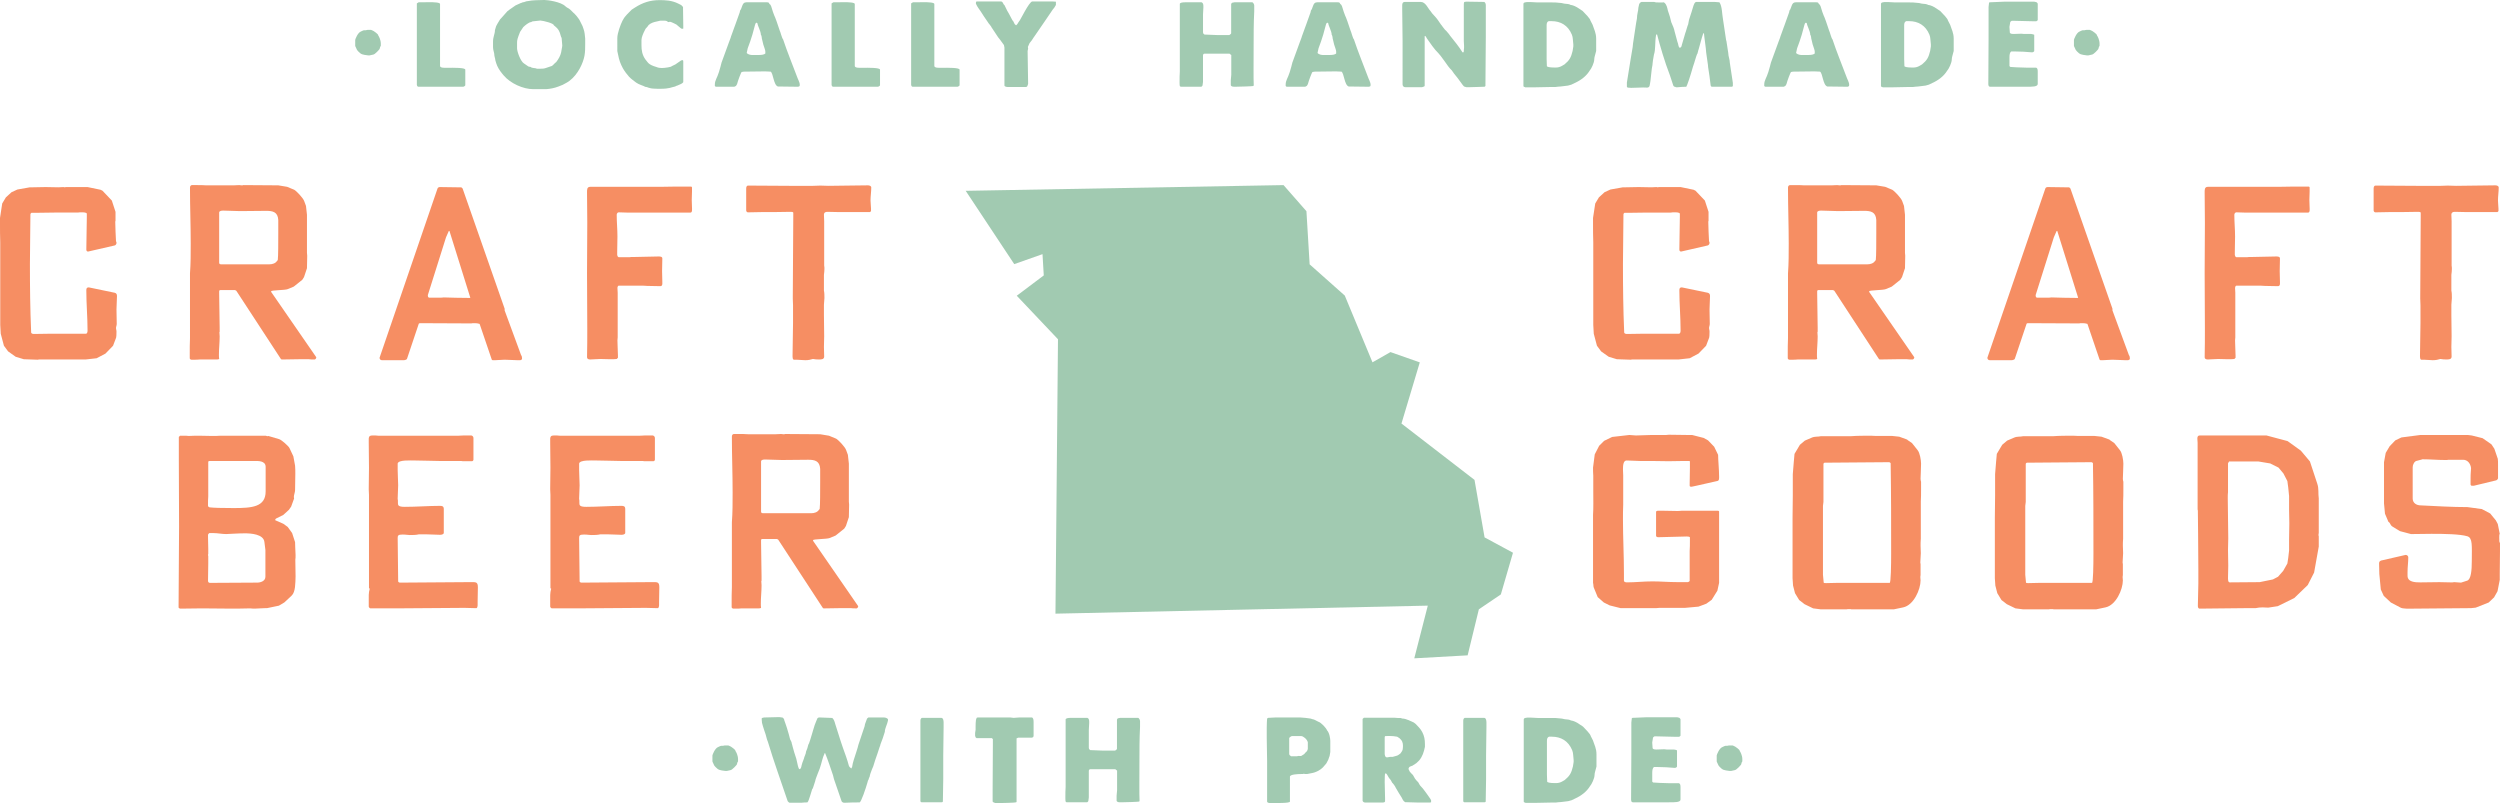 <?xml version="1.0" encoding="utf-8"?>
<!-- Generator: Adobe Illustrator 17.0.2, SVG Export Plug-In . SVG Version: 6.00 Build 0)  -->
<!DOCTYPE svg PUBLIC "-//W3C//DTD SVG 1.1//EN" "http://www.w3.org/Graphics/SVG/1.1/DTD/svg11.dtd">
<svg version="1.1" id="Layer_8" xmlns="http://www.w3.org/2000/svg" xmlns:xlink="http://www.w3.org/1999/xlink" x="0px" y="0px"
	 width="682.998px" height="219.418px" viewBox="0 0 682.998 219.418" enable-background="new 0 0 682.998 219.418"
	 xml:space="preserve">
<g>
	<g>
		<path fill="#F68E63" d="M2.211,95.996l-1.139-1.541l-0.871-3.283c0-0.469-0.134-2.145-0.134-2.412V66.247
			C0,64.305,0,62.964,0,61.022v-1.475l0.603-3.953l1.005-1.675l1.541-1.407l1.608-0.736l3.417-0.604h0.871
			c1.139,0,2.278-0.066,3.417-0.066c1.139,0,2.278,0.066,3.484,0.066c0.536,0,0.938-0.066,1.407-0.066l0.268,0.066
			c0.067,0,0.268,0,0.335-0.066h5.963l3.551,0.736l0.536,0.268l2.546,2.681l1.005,3.082v2.412c0,0.067-0.067,0.2-0.067,0.269v0.133
			c0,0.805,0.134,4.422,0.201,5.227c0.134,0.201,0.134,0.268,0.134,0.469c0,0.336-0.268,0.604-0.469,0.67l-7.303,1.676
			c-0.402,0-0.469-0.336-0.469-0.604c0-2.881,0.134-5.896,0.134-8.844v-0.871c0-0.402-1.005-0.402-1.407-0.402
			c-0.469,0-0.603,0-1.072,0.066h-6.432c-1.675,0-3.35,0.068-5.025,0.068H8.576c-0.134,0.066-0.268,0.268-0.268,0.469
			c0,4.488-0.134,8.978-0.134,13.533c0,6.098,0.067,12.396,0.335,18.627c0,0.402,0.469,0.469,0.804,0.469
			c1.474,0,2.948-0.066,4.422-0.066h9.715c0.402,0,0.469-0.536,0.469-0.871c0-3.686-0.335-7.303-0.335-10.988
			c0-0.536,0.134-0.805,0.67-0.805l7.102,1.475c0.536,0.134,0.603,0.536,0.603,0.938c0,1.207-0.134,2.412-0.134,3.619
			c0,1.34,0.067,2.68,0.067,3.953c0,0.401-0.201,0.803-0.201,1.139c0,0.335,0.134,0.535,0.134,0.938c0,0.536,0,1.676-0.201,1.943
			l-0.737,1.943l-2.077,2.144l-2.412,1.272l-3.015,0.336H10.586l-0.201,0.066c-1.206-0.066-3.886-0.134-3.886-0.134l-2.211-0.67
			L2.211,95.996z"/>
		<path fill="#F68E63" d="M51.837,96.599c0-1.541,0-2.412,0.067-4.222V74.69c0.201-2.68,0.201-5.36,0.201-8.107
			c0-5.092-0.201-10.117-0.201-15.209c0-0.402,0.067-0.67,0.469-0.805h1.541c0.737,0,1.608,0,2.412,0.067h7.504
			c0.268,0,1.206-0.067,1.474-0.067h0.067c0.067,0,0.536,0.067,0.603,0.067h0.067c0.067,0,0.402,0,0.402-0.067l9.581,0.067
			l2.412,0.401l1.943,0.805c0.603,0.335,2.479,2.277,2.747,3.148l0.469,1.273l0.268,2.412v10.385c0,0.068,0.067,0.604,0.067,0.805
			v0.066c0,1.207-0.067,2.211-0.067,3.351l-0.804,2.412l-0.469,0.737l-2.345,1.875l-1.608,0.671
			c-0.737,0.335-4.556,0.269-4.556,0.603v0.067c0,0,0,0.2,0.067,0.2L86.41,97.604c0,0.268-0.201,0.536-0.402,0.604h-0.402
			c-0.469,0-0.67,0-1.206-0.067h-2.747c-1.407,0-2.881,0.067-4.288,0.067c-0.268,0-0.536,0.066-0.67-0.201l-12.127-18.56
			c-0.067-0.067-0.335-0.2-0.402-0.2h-3.953c-0.201,0-0.335,0.133-0.335,0.334v0.604c0,3.082,0.134,6.23,0.134,9.312v1.14
			c-0.067,0.067-0.067,0.134-0.067,0.2c0,0.336,0.067,0.805,0.067,1.072c0,1.676-0.201,3.283-0.201,4.959
			c0,0.401,0,0.804,0.067,1.205c-0.201,0.135-0.603,0.135-0.67,0.135h-4.623c-0.603,0.066-1.005,0.066-1.608,0.066h-0.67
			c-0.134,0-0.469-0.134-0.469-0.402V96.599z M60.346,72.211h13.266c0.804,0,1.675-0.269,2.077-0.939l0.201-0.2
			c0.134-1.072,0.134-5.025,0.134-7.169v-3.819c-0.134-2.211-1.541-2.479-3.283-2.479c-2.546,0-4.757,0.067-7.103,0.067h-0.067
			c-0.469,0-4.154-0.134-4.556-0.134h-0.067c-0.402,0-1.072,0.066-1.072,0.535v13.602C59.877,71.875,59.877,72.211,60.346,72.211z"
			/>
		<path fill="#F68E63" d="M119.507,51.574c0.067-0.336,0.402-0.469,0.67-0.469c1.608,0,3.015,0.066,4.624,0.066h1.206
			c0.067,0.066,0.335,0.201,0.402,0.402l11.457,32.764v0.469L142.354,97c0.201,0.269,0.268,0.537,0.268,0.871
			c0,0.336-0.067,0.402-0.469,0.537h-0.804c-1.139,0-2.345-0.135-3.484-0.135c-0.871,0-1.742,0.135-2.613,0.135h-0.67
			c-0.067,0-0.268-0.135-0.268-0.269l-3.283-9.647c-0.67-0.201-1.072-0.201-1.541-0.201c-0.268,0-0.469,0-0.737,0.066l-14.07-0.066
			c-0.067,0-0.268,0.133-0.268,0.133l-3.216,9.582c-0.067,0.268-0.67,0.402-0.871,0.402h-5.963c-0.335,0-0.67-0.201-0.67-0.67
			L119.507,51.574z M127.882,81.39h0.536c0.067,0,0.067-0.067,0.067-0.067l-5.695-18.225h-0.067c-0.067,0-0.134,0-0.134,0.067
			l-0.737,1.675l-4.958,15.746v0.268c0,0.201,0.067,0.268,0.268,0.469h2.747c0.469,0,0.938,0,1.34-0.066
			C122.321,81.322,126.877,81.39,127.882,81.39z"/>
		<path fill="#F68E63" d="M160.443,89.832c0-5.093-0.067-10.117-0.067-15.21c0-4.623,0.067-9.112,0.067-13.735
			c0-2.814-0.067-5.561-0.067-8.24c0-0.738-0.067-1.609,0.871-1.609h19.163c2.613-0.066,5.025-0.066,7.437-0.066h0.938
			c0.134,0,0.268,0.135,0.268,0.268v1.072c0,0.737-0.067,1.608-0.067,2.346c0,0.67,0.067,1.34,0.067,2.076
			c0,0.336,0.134,1.34-0.402,1.34h-17.42l-2.211-0.066c-0.335,0-0.536,0.402-0.536,0.67c0,2.01,0.201,3.953,0.201,5.896
			c0,1.406-0.067,2.747-0.067,4.154v0.938c0.067,0.335,0.134,0.469,0.402,0.604h2.479c0.335,0,0.737,0,1.072-0.067h1.005
			c2.077,0,4.221-0.134,6.298-0.134c0.402,0,1.072,0,1.072,0.535c0,1.207-0.067,2.279-0.067,3.484c0,0.938,0.067,1.81,0.067,2.881
			v0.67c-0.134,0.47-0.201,0.537-0.67,0.537c-1.608-0.067-3.015,0-4.624-0.135h-6.633c-0.201,0-0.335,0.402-0.335,0.604v0.066
			c0,0.135,0.067,1.139,0.067,1.273v12.194c0,0.134-0.067,0.67-0.067,0.804v0.067c0,1.407,0.134,2.813,0.134,4.087v0.604
			l-0.335,0.334c-0.469,0.067-1.206,0.067-1.742,0.067c-0.737,0-1.809-0.067-2.68-0.067c-1.005,0-2.01,0.135-2.814,0.135
			c-0.536,0-0.871-0.201-0.871-0.604C160.443,94.789,160.443,92.446,160.443,89.832z"/>
		<path fill="#F68E63" d="M216.656,88.291V83.4c0-0.201-0.067-1.675-0.067-1.876c0-7.37,0.134-14.74,0.134-22.178v-1.273
			c-0.134-0.2-0.469-0.2-0.804-0.2c-1.541,0-3.015,0.067-4.556,0.067h-3.216c-1.139,0-2.345,0.066-3.484,0.066h-0.402
			c-0.268-0.066-0.402-0.335-0.402-0.536v-5.829c0-0.335,0-0.871,0.469-0.938h0.536c3.551,0,7.169,0.066,10.854,0.066h6.432
			c0.402,0,1.675-0.066,1.943-0.066h0.067c0.804,0,1.474,0.066,2.211,0.066c3.484,0,7.102-0.134,10.72-0.134
			c0.402,0,0.938,0.134,0.938,0.603c0,1.14-0.201,2.346-0.201,3.552c0,0.804,0.134,1.474,0.134,2.211v0.67l-0.268,0.269h-8.509
			c-1.072,0-2.211-0.067-3.149-0.067c-0.536,0-0.938,0.2-0.938,0.737v0.066c0,0.268,0.067,1.541,0.067,1.742v12.127
			c0.067,0.402,0.067,0.536,0.067,0.938c0,0.603-0.067,1.005-0.134,1.608v4.287c0.134,0.604,0.134,1.34,0.134,1.943v0.135
			c0,0.268-0.134,1.541-0.134,1.809v2.814c0,1.942,0.067,3.953,0.067,5.762c0,1.072-0.067,2.076-0.067,2.947
			c0,0.938,0.067,1.742,0.067,2.613c0,0.805-0.804,0.805-1.34,0.805c-0.67,0-1.005,0-1.742-0.135
			c-0.603,0.201-1.273,0.336-2.077,0.336c-0.804,0-1.742-0.135-2.412-0.135h-0.737c-0.335-0.134-0.335-0.67-0.335-0.938
			C216.522,94.254,216.656,91.238,216.656,88.291z"/>
		<path fill="#F68E63" d="M48.923,143.828c0-5.896-0.067-11.993-0.067-17.889v-6.566l0.335-0.336h1.608
			c0.067,0,0.67,0.068,0.737,0.068c0.134,0,1.675-0.068,1.809-0.068h1.072c1.139,0,2.345,0.068,3.551,0.068
			c0.871,0,1.273,0,2.278-0.068h12.395c0.134,0.068,0.268,0.135,0.469,0.135c0.067,0,0.134-0.066,0.201-0.066l2.948,0.871
			c0.67,0.2,2.546,1.875,2.814,2.411l1.072,2.278l0.469,2.546c0.067,0.737,0.067,1.474,0.067,2.211c0,1.541-0.067,3.015-0.067,4.489
			c0,0.604-0.335,1.273-0.335,1.876c0,0.134,0.067,0.201,0.067,0.401l-0.804,2.212l-0.603,0.87l-1.541,1.408l-2.01,1.004
			c-0.134,0.135-0.201,0.269-0.201,0.336c0,0.066,0,0.134,0.067,0.134l2.144,0.938l1.206,0.871l1.206,1.674l0.804,2.479
			c0,0,0.067,2.479,0.134,3.484v0.2c0,0.402,0,0.671-0.067,1.14c0,0.67,0.067,3.819,0.067,4.489v0.066
			c-0.067,1.81,0,4.222-1.072,5.227l-2.01,1.876l-1.474,0.871l-3.216,0.67h-0.402c-1.005,0-1.943,0.134-2.881,0.134
			c-0.536,0-0.737,0-1.34-0.066c-2.546,0.066-3.484,0.066-5.561,0.066c-2.546,0-5.025-0.066-7.638-0.066
			c-1.742,0-3.551,0.066-5.36,0.066h-0.67l-0.335-0.268v-0.402C48.788,158.234,48.923,151.131,48.923,143.828z M63.797,138.803
			c5.025,0,8.777-0.268,8.777-4.556v-6.7c0-1.742-2.211-1.607-2.948-1.607H57.231c-0.067,0-0.335,0.133-0.335,0.133v9.515
			c-0.067,0.938-0.067,1.407-0.067,2.278v0.335c0,0.201,0.268,0.335,0.402,0.401C58.236,138.737,60.581,138.803,63.797,138.803z
			 M57.365,159.238h0.603c3.819,0,7.772-0.066,11.726-0.066h0.536c0.938,0,2.278-0.402,2.278-1.608v-7.304l-0.268-2.144
			c-0.201-2.211-3.752-2.411-5.36-2.411c-1.943,0-4.489,0.2-5.092,0.2c-1.139,0-2.345-0.269-3.551-0.269h-1.072
			c-0.201,0.201-0.335,0.336-0.335,0.537v0.603c0,1.071,0.067,2.077,0.067,3.149v1.474c-0.067,0-0.067,0.201-0.067,0.201v0.067
			c0,0,0,0.133,0.067,0.201v2.076c0,1.608-0.067,3.082-0.067,4.69C56.829,158.971,56.963,159.238,57.365,159.238z"/>
		<path fill="#F68E63" d="M100.739,164.197c0-1.14-0.067-2.211,0.268-3.351c0-0.067-0.134-0.134-0.201-0.134v-25.527
			c0-0.201-0.067-1.273-0.067-1.475v-0.201c0-1.943,0.067-3.886,0.067-5.695c0-2.277-0.067-4.623-0.067-6.9v-1.072
			c0.067-0.871,0.536-0.871,1.206-0.871c0.536,0,0.938,0,1.407,0.066h21.909c0.938-0.066,1.474-0.066,2.412-0.066h1.139
			c0.335,0.135,0.536,0.335,0.536,0.737v5.896c-0.067,0.269-0.201,0.402-0.469,0.402h-2.01c-0.335,0-0.603,0-0.871-0.066h-5.896
			c-1.943,0-4.355-0.135-6.7-0.135c-1.407,0-4.489-0.201-4.757,0.805v1.809c0,1.407,0.134,2.881,0.134,4.154
			s-0.134,2.412-0.134,3.617v0.135c0.067,0.201,0.067,0.469,0.067,0.604v0.535c0,0.604,0.134,1.006,1.876,1.006
			c3.216,0,6.5-0.269,9.582-0.269c0.603,0,1.072,0.067,1.072,0.871v6.565c-0.134,0.402-0.67,0.47-1.072,0.47
			c-1.273,0-2.546-0.134-3.953-0.134h-1.742c-0.804,0.201-1.742,0.201-2.546,0.201c-0.603,0-0.938-0.135-1.943-0.135
			c-1.206,0-1.34,0.268-1.34,0.938c0,4.021,0.134,7.839,0.134,11.858c0,0.201,0.335,0.336,0.402,0.336h0.804
			c6.231,0,12.462-0.135,18.693-0.135c1.34,0,1.876-0.066,1.876,1.408c0,1.272-0.067,2.612-0.067,3.953v1.004
			c0,0.135-0.067,0.604-0.268,0.737h-0.737c-0.804,0-1.742-0.067-2.613-0.067c-6.164,0-12.396,0.135-18.626,0.135h-7.035
			c-0.134,0-0.402-0.201-0.469-0.469V164.197z"/>
		<path fill="#F68E63" d="M150.312,164.197c0-1.14-0.067-2.211,0.268-3.351c0-0.067-0.134-0.134-0.201-0.134v-25.527
			c0-0.201-0.067-1.273-0.067-1.475v-0.201c0-1.943,0.067-3.886,0.067-5.695c0-2.277-0.067-4.623-0.067-6.9v-1.072
			c0.067-0.871,0.536-0.871,1.206-0.871c0.536,0,0.938,0,1.407,0.066h21.909c0.938-0.066,1.474-0.066,2.412-0.066h1.139
			c0.335,0.135,0.536,0.335,0.536,0.737v5.896c-0.067,0.269-0.201,0.402-0.469,0.402h-2.01c-0.335,0-0.603,0-0.871-0.066h-5.896
			c-1.943,0-4.355-0.135-6.7-0.135c-1.407,0-4.489-0.201-4.757,0.805v1.809c0,1.407,0.134,2.881,0.134,4.154
			s-0.134,2.412-0.134,3.617v0.135c0.067,0.201,0.067,0.469,0.067,0.604v0.535c0,0.604,0.134,1.006,1.876,1.006
			c3.216,0,6.499-0.269,9.581-0.269c0.603,0,1.072,0.067,1.072,0.871v6.565c-0.134,0.402-0.67,0.47-1.072,0.47
			c-1.273,0-2.546-0.134-3.953-0.134h-1.742c-0.804,0.201-1.742,0.201-2.546,0.201c-0.603,0-0.938-0.135-1.943-0.135
			c-1.206,0-1.34,0.268-1.34,0.938c0,4.021,0.134,7.839,0.134,11.858c0,0.201,0.335,0.336,0.402,0.336h0.804
			c6.231,0,12.462-0.135,18.693-0.135c1.34,0,1.876-0.066,1.876,1.408c0,1.272-0.067,2.612-0.067,3.953v1.004
			c0,0.135-0.067,0.604-0.268,0.737h-0.737c-0.804,0-1.742-0.067-2.613-0.067c-6.164,0-12.396,0.135-18.626,0.135h-7.035
			c-0.134,0-0.402-0.201-0.469-0.469V164.197z"/>
		<path fill="#F68E63" d="M199.884,164.599c0-1.541,0-2.412,0.067-4.222V142.69c0.201-2.68,0.201-5.36,0.201-8.107
			c0-5.092-0.201-10.117-0.201-15.209c0-0.402,0.067-0.67,0.469-0.805h1.541c0.737,0,1.608,0,2.412,0.067h7.504
			c0.268,0,1.206-0.067,1.474-0.067h0.067c0.067,0,0.536,0.067,0.603,0.067h0.067c0.067,0,0.402,0,0.402-0.067l9.581,0.067
			l2.412,0.401l1.943,0.805c0.603,0.335,2.479,2.277,2.747,3.148l0.469,1.273l0.268,2.412v10.385c0,0.068,0.067,0.604,0.067,0.805
			v0.066c0,1.207-0.067,2.211-0.067,3.351l-0.804,2.412l-0.469,0.737l-2.345,1.875l-1.608,0.671
			c-0.737,0.335-4.556,0.269-4.556,0.603v0.067c0,0,0,0.2,0.067,0.2l12.261,17.756c0,0.268-0.201,0.536-0.402,0.604h-0.402
			c-0.469,0-0.67,0-1.206-0.067H229.7c-1.407,0-2.881,0.067-4.288,0.067c-0.268,0-0.536,0.066-0.67-0.201l-12.127-18.56
			c-0.067-0.067-0.335-0.2-0.402-0.2h-3.953c-0.201,0-0.335,0.133-0.335,0.334v0.604c0,3.082,0.134,6.23,0.134,9.312v1.14
			c-0.067,0.067-0.067,0.134-0.067,0.2c0,0.336,0.067,0.805,0.067,1.072c0,1.676-0.201,3.283-0.201,4.959
			c0,0.401,0,0.804,0.067,1.205c-0.201,0.135-0.603,0.135-0.67,0.135h-4.623c-0.603,0.066-1.005,0.066-1.608,0.066h-0.67
			c-0.134,0-0.469-0.134-0.469-0.402V164.599z M208.393,140.211h13.266c0.804,0,1.675-0.269,2.077-0.939l0.201-0.2
			c0.134-1.072,0.134-5.025,0.134-7.169v-3.819c-0.134-2.211-1.541-2.479-3.283-2.479c-2.546,0-4.757,0.067-7.103,0.067h-0.067
			c-0.469,0-4.154-0.134-4.556-0.134h-0.067c-0.402,0-1.072,0.066-1.072,0.535v13.602
			C207.925,139.875,207.925,140.211,208.393,140.211z"/>
	</g>
</g>
<g>
	<g>
		<path fill="#F68E63" d="M437.425,95.996l-1.139-1.541l-0.871-3.283c0-0.469-0.135-2.145-0.135-2.412V66.247
			c-0.066-1.942-0.066-3.283-0.066-5.226v-1.475l0.604-3.953l1.004-1.675l1.541-1.407l1.608-0.736l3.417-0.604h0.871
			c1.139,0,2.278-0.066,3.418-0.066c1.139,0,2.277,0.066,3.483,0.066c0.536,0,0.938-0.066,1.407-0.066l0.268,0.066
			c0.067,0,0.268,0,0.336-0.066h5.963l3.551,0.736l0.535,0.269l2.547,2.68l1.005,3.082v2.412c0,0.067-0.067,0.201-0.067,0.269v0.134
			c0,0.804,0.135,4.422,0.201,5.226c0.135,0.201,0.135,0.269,0.135,0.47c0,0.335-0.269,0.603-0.47,0.67l-7.304,1.675
			c-0.401,0-0.469-0.335-0.469-0.604c0-2.881,0.135-5.896,0.135-8.844v-0.871c0-0.402-1.006-0.402-1.407-0.402
			c-0.47,0-0.603,0-1.072,0.067h-6.433c-1.674,0-3.35,0.067-5.024,0.067h-1.206c-0.135,0.066-0.268,0.268-0.268,0.469
			c0,4.489-0.135,8.978-0.135,13.534c0,6.097,0.067,12.396,0.336,18.626c0,0.402,0.469,0.47,0.803,0.47
			c1.475,0,2.949-0.067,4.423-0.067h9.715c0.402,0,0.47-0.536,0.47-0.871c0-3.685-0.336-7.303-0.336-10.988
			c0-0.536,0.135-0.804,0.67-0.804l7.103,1.474c0.536,0.134,0.603,0.536,0.603,0.938c0,1.206-0.133,2.412-0.133,3.618
			c0,1.34,0.066,2.68,0.066,3.953c0,0.401-0.201,0.804-0.201,1.139s0.135,0.536,0.135,0.938c0,0.535,0,1.675-0.201,1.942
			l-0.737,1.943l-2.077,2.144l-2.412,1.273l-3.016,0.335H445.8l-0.201,0.067c-1.205-0.067-3.886-0.135-3.886-0.135l-2.211-0.67
			L437.425,95.996z"/>
		<path fill="#F68E63" d="M488.412,96.599c0-1.541,0-2.412,0.067-4.221V74.69c0.2-2.68,0.2-5.36,0.2-8.107
			c0-5.092-0.2-10.117-0.2-15.209c0-0.402,0.067-0.67,0.469-0.804h1.541c0.737,0,1.608,0,2.412,0.066h7.504
			c0.269,0,1.206-0.066,1.474-0.066h0.068c0.066,0,0.535,0.066,0.603,0.066h0.067c0.066,0,0.401,0,0.401-0.066l9.581,0.066
			l2.412,0.402l1.943,0.804c0.603,0.335,2.479,2.278,2.747,3.149l0.469,1.273l0.269,2.411v10.386c0,0.067,0.066,0.603,0.066,0.804
			v0.067c0,1.206-0.066,2.211-0.066,3.35l-0.805,2.412l-0.469,0.737l-2.346,1.876l-1.607,0.67c-0.737,0.335-4.557,0.269-4.557,0.604
			v0.066c0,0,0,0.201,0.067,0.201l12.261,17.755c0,0.269-0.2,0.536-0.401,0.604h-0.401c-0.47,0-0.671,0-1.207-0.067h-2.746
			c-1.408,0-2.882,0.067-4.289,0.067c-0.268,0-0.535,0.067-0.67-0.201l-12.127-18.56c-0.066-0.066-0.335-0.2-0.402-0.2h-3.953
			c-0.201,0-0.334,0.134-0.334,0.335v0.603c0,3.082,0.133,6.231,0.133,9.313v1.139c-0.066,0.067-0.066,0.134-0.066,0.201
			c0,0.335,0.066,0.804,0.066,1.072c0,1.675-0.201,3.283-0.201,4.958c0,0.401,0,0.804,0.068,1.206
			c-0.201,0.134-0.604,0.134-0.671,0.134h-4.623c-0.603,0.067-1.005,0.067-1.608,0.067h-0.67c-0.134,0-0.469-0.135-0.469-0.402
			V96.599z M496.921,72.211h13.266c0.805,0,1.676-0.269,2.077-0.938l0.201-0.201c0.134-1.072,0.134-5.025,0.134-7.169v-3.819
			c-0.134-2.211-1.541-2.479-3.283-2.479c-2.546,0-4.757,0.066-7.102,0.066h-0.067c-0.469,0-4.153-0.134-4.556-0.134h-0.067
			c-0.401,0-1.071,0.067-1.071,0.536v13.602C496.453,71.875,496.453,72.211,496.921,72.211z"/>
		<path fill="#F68E63" d="M558.761,51.574c0.067-0.335,0.402-0.469,0.67-0.469c1.608,0,3.016,0.066,4.623,0.066h1.207
			c0.066,0.067,0.334,0.201,0.401,0.402l11.457,32.764v0.469l4.489,12.194c0.201,0.268,0.268,0.536,0.268,0.871
			s-0.066,0.402-0.469,0.536h-0.804c-1.14,0-2.345-0.134-3.484-0.134c-0.871,0-1.741,0.134-2.612,0.134h-0.67
			c-0.068,0-0.269-0.134-0.269-0.269l-3.283-9.647c-0.67-0.201-1.072-0.201-1.541-0.201c-0.269,0-0.47,0-0.737,0.066l-14.07-0.066
			c-0.066,0-0.268,0.134-0.268,0.134l-3.217,9.581c-0.066,0.269-0.67,0.402-0.871,0.402h-5.963c-0.334,0-0.67-0.201-0.67-0.67
			L558.761,51.574z M567.136,81.39h0.536c0.067,0,0.067-0.067,0.067-0.067l-5.695-18.224h-0.066c-0.067,0-0.135,0-0.135,0.066
			l-0.736,1.676l-4.959,15.745v0.268c0,0.201,0.067,0.269,0.269,0.469h2.747c0.469,0,0.938,0,1.34-0.066
			C561.576,81.322,566.131,81.39,567.136,81.39z"/>
		<path fill="#F68E63" d="M602.377,89.832c0-5.093-0.067-10.117-0.067-15.21c0-4.623,0.067-9.111,0.067-13.734
			c0-2.814-0.067-5.562-0.067-8.241c0-0.737-0.066-1.608,0.871-1.608h19.162c2.613-0.067,5.025-0.067,7.438-0.067h0.938
			c0.135,0,0.269,0.135,0.269,0.269v1.072c0,0.736-0.067,1.607-0.067,2.345c0,0.67,0.067,1.34,0.067,2.077
			c0,0.335,0.134,1.34-0.401,1.34h-17.421l-2.211-0.067c-0.335,0-0.536,0.402-0.536,0.67c0,2.011,0.201,3.953,0.201,5.896
			c0,1.407-0.067,2.747-0.067,4.154v0.938c0.067,0.335,0.134,0.47,0.402,0.604h2.479c0.334,0,0.736,0,1.071-0.067h1.005
			c2.077,0,4.221-0.134,6.299-0.134c0.402,0,1.072,0,1.072,0.536c0,1.206-0.067,2.278-0.067,3.484c0,0.938,0.067,1.809,0.067,2.881
			v0.67c-0.135,0.469-0.201,0.536-0.67,0.536c-1.609-0.067-3.016,0-4.624-0.134h-6.633c-0.201,0-0.335,0.401-0.335,0.603v0.067
			c0,0.134,0.066,1.139,0.066,1.272v12.194c0,0.134-0.066,0.67-0.066,0.804v0.067c0,1.407,0.134,2.814,0.134,4.087v0.604
			l-0.335,0.335c-0.469,0.066-1.206,0.066-1.742,0.066c-0.736,0-1.809-0.066-2.68-0.066c-1.006,0-2.01,0.134-2.814,0.134
			c-0.535,0-0.871-0.201-0.871-0.604C602.377,94.79,602.377,92.446,602.377,89.832z"/>
		<path fill="#F68E63" d="M661.271,88.291V83.4c0-0.201-0.067-1.675-0.067-1.876c0-7.37,0.134-14.74,0.134-22.177v-1.273
			c-0.134-0.201-0.469-0.201-0.804-0.201c-1.541,0-3.015,0.067-4.556,0.067h-3.217c-1.139,0-2.345,0.066-3.484,0.066h-0.401
			c-0.269-0.066-0.402-0.335-0.402-0.536v-5.829c0-0.335,0-0.87,0.47-0.938h0.535c3.551,0,7.17,0.067,10.854,0.067h6.433
			c0.401,0,1.675-0.067,1.943-0.067h0.066c0.804,0,1.475,0.067,2.211,0.067c3.484,0,7.102-0.135,10.721-0.135
			c0.401,0,0.938,0.135,0.938,0.604c0,1.139-0.201,2.345-0.201,3.551c0,0.804,0.135,1.475,0.135,2.211v0.67l-0.269,0.269H673.8
			c-1.072,0-2.211-0.067-3.149-0.067c-0.536,0-0.938,0.201-0.938,0.737v0.066c0,0.269,0.067,1.541,0.067,1.742v12.128
			c0.067,0.401,0.067,0.535,0.067,0.938c0,0.604-0.067,1.005-0.135,1.608v4.288c0.135,0.603,0.135,1.34,0.135,1.942v0.135
			c0,0.268-0.135,1.541-0.135,1.809v2.814c0,1.942,0.067,3.953,0.067,5.762c0,1.072-0.067,2.077-0.067,2.948
			c0,0.938,0.067,1.742,0.067,2.613c0,0.804-0.804,0.804-1.34,0.804c-0.671,0-1.005,0-1.742-0.134
			c-0.603,0.201-1.272,0.335-2.077,0.335c-0.804,0-1.742-0.134-2.412-0.134h-0.736c-0.336-0.135-0.336-0.671-0.336-0.938
			C661.136,94.254,661.271,91.239,661.271,88.291z"/>
		<path fill="#F68E63" d="M438.163,164.599l-1.675-1.474l-1.072-2.613c-0.135-0.335-0.067-0.871-0.201-1.272v-18.56
			c0.134-1.876,0.066-4.557,0.066-6.433v-4.288c-0.066-0.871-0.066-1.474-0.066-2.211l0.469-3.618l1.206-2.345l1.341-1.34
			l2.211-1.072l4.689-0.536c0.268,0,1.541,0.134,1.809,0.134c0.336,0,3.752-0.134,4.222-0.134h4.021c0.066,0,0.67-0.066,0.736-0.066
			h0.135c1.674,0,3.215,0.066,4.957,0.066h1.273l3.149,0.804l1.206,0.671l1.675,1.741l1.071,2.212c0,1.406,0.269,4.087,0.269,5.896
			c0,0.604,0.067,1.206-0.603,1.273l-5.629,1.272c-0.133,0-1.139,0.269-1.272,0.269h-0.067c-0.268,0-0.402,0-0.469-0.269v-0.603
			c0-1.34,0.066-2.814,0.066-4.222v-1.809c0-0.134-0.268-0.134-0.334-0.134h-1.34c-1.408,0-2.681,0.066-4.154,0.066
			c-1.541,0-3.082-0.066-4.69-0.066h-3.149c-1.139,0-2.345-0.134-3.617-0.134c-0.871,0-1.006,1.205-1.006,2.411
			c0,0.604,0.067,1.206,0.067,1.676v7.973c-0.067,1.675-0.067,2.412-0.067,3.953c0,4.958,0.268,9.916,0.268,14.941v1.876
			c0,0.402,0.537,0.469,0.805,0.469c2.346,0,4.623-0.268,6.969-0.268c2.211,0,4.422,0.201,6.767,0.201h2.948
			c0.066,0,0.469-0.201,0.469-0.335v-8.175c0.066-1.139,0.066-1.607,0.066-2.612v-1.072c0-0.269-0.736-0.269-0.871-0.269h-0.133
			c-0.67,0-6.969,0.201-7.772,0.201c-0.134,0-0.47-0.201-0.47-0.335v-6.633c0-0.134,0.336-0.269,0.402-0.269h1.541
			c1.139,0,2.479,0.067,3.752,0.067c0.469,0,0.67,0,1.273-0.067h9.982c0.135,0,0.269,0.135,0.269,0.201v19.498l-0.469,2.144
			l-1.541,2.479l-1.474,1.071l-2.145,0.805l-3.686,0.335h-6.298c-0.335,0-1.272,0-1.474,0.066h-9.85l-2.947-0.736L438.163,164.599z"
			/>
		<path fill="#F68E63" d="M493.007,165.069l-1.474-1.14l-1.14-1.876l-0.535-2.077c0-0.268-0.135-1.809-0.135-2.01v-16.482
			c0-0.603,0.067-5.494,0.067-6.097v-5.829c0.067-1.475,0.47-5.293,0.47-5.562l1.473-2.479l1.341-1.14l1.876-0.804
			c0.871-0.402,1.742-0.201,2.479-0.402h8.175c1.81-0.134,3.685-0.134,5.562-0.134c0.201,0,1.272,0.067,1.406,0.067h4.422l1.877,0.2
			l2.211,0.805v0.066l1.272,0.871l1.541,1.943c0.603,0.737,0.938,2.68,0.938,3.685c0,1.81-0.135,2.882-0.135,4.088v0.066
			c0,0.201,0.067,0.604,0.135,0.805v2.076c0,0.938,0,2.412-0.067,3.283v10.185c-0.067,0.804-0.067,1.206-0.067,1.943
			c0,0.736,0.067,1.406,0.067,2.01c0,0.871-0.134,1.675-0.134,2.479c0,0.201,0,0.335,0.066,0.402v3.082
			c-0.066,0.335-0.066,0.402-0.066,0.536c0,0.402,0.066,0.603,0.066,0.938c0,2.479-1.875,6.767-4.756,7.37l-2.547,0.535h-11.592
			c-0.133-0.066-0.268-0.066-0.603-0.066s-0.469,0-0.737,0.066h-7.035l-2.076-0.268L493.007,165.069z M498.234,159.172
			c0,0.134,0.535,0.134,0.67,0.134c1.005,0,1.943-0.066,3.016-0.066h14.338c0.335,0,0.402-4.958,0.402-7.974
			c0-8.241,0-16.482-0.135-24.724c-0.066-0.134-0.268-0.268-0.402-0.268h-0.67c-5.695,0-11.322,0.134-16.951,0.134
			c-0.134,0-0.335,0.201-0.335,0.335v10.386l-0.134,1.071v18.827L498.234,159.172z"/>
		<path fill="#F68E63" d="M548.275,165.069l-1.474-1.14l-1.14-1.876l-0.535-2.077c0-0.268-0.135-1.809-0.135-2.01v-16.482
			c0-0.603,0.067-5.494,0.067-6.097v-5.829c0.067-1.475,0.47-5.293,0.47-5.562l1.473-2.479l1.341-1.14l1.876-0.804
			c0.871-0.402,1.742-0.201,2.479-0.402h8.175c1.81-0.134,3.685-0.134,5.562-0.134c0.201,0,1.272,0.067,1.406,0.067h4.422l1.877,0.2
			l2.211,0.805v0.066l1.272,0.871l1.541,1.943c0.603,0.737,0.938,2.68,0.938,3.685c0,1.81-0.135,2.882-0.135,4.088v0.066
			c0,0.201,0.067,0.604,0.135,0.805v2.076c0,0.938,0,2.412-0.067,3.283v10.185c-0.067,0.804-0.067,1.206-0.067,1.943
			c0,0.736,0.067,1.406,0.067,2.01c0,0.871-0.134,1.675-0.134,2.479c0,0.201,0,0.335,0.066,0.402v3.082
			c-0.066,0.335-0.066,0.402-0.066,0.536c0,0.402,0.066,0.603,0.066,0.938c0,2.479-1.875,6.767-4.756,7.37l-2.547,0.535h-11.592
			c-0.133-0.066-0.268-0.066-0.603-0.066s-0.469,0-0.737,0.066h-7.035l-2.076-0.268L548.275,165.069z M553.501,159.172
			c0,0.134,0.535,0.134,0.67,0.134c1.005,0,1.943-0.066,3.016-0.066h14.338c0.335,0,0.402-4.958,0.402-7.974
			c0-8.241,0-16.482-0.135-24.724c-0.066-0.134-0.268-0.268-0.402-0.268h-0.67c-5.695,0-11.322,0.134-16.951,0.134
			c-0.134,0-0.335,0.201-0.335,0.335v10.386L553.3,138.2v18.827L553.501,159.172z"/>
		<path fill="#F68E63" d="M600.587,159.373v-3.686c0-4.689-0.133-15.946-0.133-16.147l-0.067-0.401v-18.157
			c0-0.135-0.067-0.871-0.067-1.072v-0.134c0-0.402,0.135-0.805,0.604-0.805h18.291l5.762,1.541l3.619,2.613l2.479,2.948l2.01,6.097
			c0.469,1.341,0.201,2.613,0.402,4.021v9.447c-0.067,0.067-0.067,0.469-0.067,0.536c0,0,0,0.268,0.067,0.335v2.813l-1.273,7.103
			l-1.742,3.417l-3.685,3.551l-4.489,2.211l-2.613,0.402c-0.469,0-1.005-0.066-1.541-0.066c-0.67,0-1.273,0.066-1.876,0.2h-2.144
			c-4.221,0-8.51,0.135-12.73,0.135h-0.604c-0.334-0.201-0.334-0.536-0.334-0.871C600.455,163.393,600.587,161.517,600.587,159.373z
			 M609.164,159.105l8.175-0.066l3.618-0.737l1.406-0.737l1.408-1.607l1.139-2.011c0.066-0.134,0.402-2.68,0.469-3.551v-3.015
			c0-0.402,0.066-3.953,0.066-4.288v-0.269c0-0.268-0.066-3.148-0.066-3.551v-3.752c-0.066-1.072-0.402-3.819-0.469-4.087
			l-1.072-2.077l-1.34-1.608l-2.278-1.139l-3.216-0.536h-8.04c0,0.201-0.269,0.335-0.269,0.536v7.839
			c-0.066,0.201-0.066,1.273-0.066,1.541v0.134c0,3.618,0.134,7.17,0.134,10.922c0,0.938-0.067,1.942-0.067,3.015v0.335
			c0,0.335,0.067,3.686,0.067,4.154c0,1.139-0.067,2.144-0.067,3.149C608.695,158.1,608.628,159.105,609.164,159.105z"/>
		<path fill="#F68E63" d="M651.24,162.79l-0.805-1.742l-0.402-4.221c0-0.938-0.066-1.742-0.066-2.747c0-0.402,0-0.737,0.536-0.938
			l6.7-1.541c0.402,0,0.736,0.269,0.736,0.67c0,1.34-0.2,2.613-0.2,4.021v1.005c0,1.742,2.077,1.809,3.483,1.809
			c1.81,0,3.418-0.066,5.227-0.066c1.072,0,2.01,0.066,3.082,0.066H670c0.067,0,0.402-0.066,0.469-0.066
			c0.604,0,1.273,0.134,1.877,0.134l1.675-0.536c1.071-0.335,1.272-2.881,1.272-5.36c0-4.153,0.269-6.298-1.205-6.767
			c-2.011-0.604-6.231-0.67-9.783-0.67c-2.277,0-4.422,0.066-5.627,0.066l-3.016-0.804l-1.876-1.139
			c-0.938-0.536-0.603-1.005-1.273-1.407l-0.938-2.211l-0.268-2.814v-11.256l0.469-2.546l1.072-1.81l1.541-1.607l1.676-0.805
			l5.158-0.67h12.998c0.336,0,0.738,0.134,1.072,0.134l2.948,0.737l2.412,1.675l0.804,1.206l0.938,2.747
			c0.067,0.269,0.067,1.072,0.067,1.81v3.483c0,0.201-0.269,0.536-0.536,0.604l-6.097,1.474h-0.604
			c-0.067,0-0.268-0.201-0.268-0.335v-1.005c0-1.272,0-1.876,0.133-3.484c-0.133-1.206-0.938-2.277-2.144-2.277h-4.087
			c-0.066,0.066-0.67,0.066-0.737,0.066c-2.144,0-4.221-0.201-6.231-0.201c-0.133,0-0.133,0-0.268,0.067l-1.273,0.335
			c-0.736,0.067-1.205,1.072-1.205,1.742v8.576c0,1.206,1.004,1.876,2.211,1.876c4.087,0.201,8.576,0.469,12.73,0.469l3.953,0.536
			l2.277,1.206l1.541,1.876l0.536,1.005l0.536,2.681c-0.135,0.134-0.135,0.603-0.135,1.005c0,0.871,0,1.34,0.201,1.474v2.278
			c0,2.144-0.066,4.154-0.066,6.231v1.607l-0.604,3.082l-0.938,1.676l-1.475,1.406l-3.551,1.407l-1.273,0.134
			c-5.158,0-10.385,0.135-15.611,0.135c-1.004,0-3.082,0.134-3.752-0.335l-2.545-1.341L651.24,162.79z"/>
	</g>
</g>
<g>
	<path fill="#A1CAB1" d="M102.093,8.492c0,0.066,1.254,0.727,1.254,1.222c0.132,0.132,0.693,1.155,0.693,2.211v0.562
		c0,0-0.066,0.23-0.165,0.297l-0.165,0.594c0.033,0-1.254,1.552-1.815,1.552l-0.891,0.197h-0.462
		c-1.551-0.197-1.848-0.23-2.673-1.089l-0.33-0.396l-0.396-0.857c-0.066-0.066-0.099-0.297-0.099-0.297v-1.585
		c0-0.165,0.693-2.013,1.584-2.31l0.495-0.231c0.099-0.033,0.297-0.099,0.297-0.099h0.495c0.033,0,0.462-0.1,0.495-0.1h0.957
		C101.367,8.162,101.895,8.36,102.093,8.492z"/>
	<path fill="#A1CAB1" d="M114.379,0.627h1.518c-0.066,0,0.594-0.033,1.353-0.033c1.288,0,2.971,0.066,2.971,0.495v16.898
		c0,0.363,0.429,0.528,1.155,0.528h0.99c1.551,0,4.752-0.066,4.752,0.528v4.225c0,0.23-0.396,0.362-0.528,0.429H114.28
		c0,0-0.132-0.066-0.165-0.066l-0.132-0.132l-0.099-0.297V0.924L114.379,0.627z"/>
	<path fill="#A1CAB1" d="M135.221,8.218l0.33-1.089c0-0.033,0.297-0.562,0.396-0.727l0.66-1.089c0-0.033,0.693-0.693,2.013-2.244
		c0.66-0.562,2.211-1.519,2.211-1.584l1.452-0.66c0.099,0,0.528-0.165,0.528-0.198c0.495,0,0.858-0.33,1.419-0.33
		C145.65,0,147.07,0.065,148.555,0h0.231c0.726,0,4.422,0.462,5.677,1.716l0.429,0.33l0.528,0.297
		c0.33,0.165,1.386,1.354,1.485,1.354l0.66,0.727c0.132,0.165,0.495,0.627,0.495,0.66l0.231,0.33l0.858,1.716l0.297,0.858
		c0.264,0.66,0.363,1.782,0.429,2.574v1.419c0,1.122,0,2.179-0.198,3.268c-0.363,1.947-1.716,5.05-4.126,6.865l-0.66,0.429
		c-0.198,0.132-1.056,0.562-1.155,0.627l-1.155,0.462c-1.089,0.43-2.343,0.66-3.367,0.727h-3.531c-2.772,0-6.271-1.584-8.119-3.796
		l-0.429-0.527c-0.66-0.793-1.287-1.815-1.584-2.806l-0.231-0.792c0-0.462-0.297-0.99-0.297-1.717c0-0.264-0.33-1.089-0.33-1.815
		v-1.551C134.693,10.033,135.221,9.308,135.221,8.218z M143.142,17.327l0.957,0.66c0.264,0.265,0.66,0.265,0.858,0.297
		c0.462,0.43,1.188,0.198,1.716,0.495h0.825c0.693,0,1.122,0,1.815-0.264l1.254-0.429c0.396,0,0.99-0.925,1.386-1.123
		c0.627-0.824,1.155-1.716,1.353-2.673c0-0.297,0.297-1.419,0.297-1.782v-0.165c-0.033-0.495-0.165-1.947-0.165-1.98
		c-0.198-0.198-0.363-1.155-0.561-1.584c-0.363-0.892-0.759-1.188-1.584-1.882c0-0.527-2.772-1.221-3.664-1.287l-2.146,0.231
		l-0.396,0.198c-0.561,0-1.65,0.891-2.145,1.386l-0.858,1.287c-0.726,1.815-0.825,2.212-0.825,3.004v1.485
		C141.26,14.159,142.251,16.799,143.142,17.327z"/>
	<path fill="#A1CAB1" d="M168.649,10.396c0-1.32,0.891-3.696,1.386-4.687l0.231-0.396c0.462-0.924,1.519-1.848,2.311-2.673
		l0.924-0.595c2.014-1.287,4.06-2.013,6.667-2.013c1.551,0,3.4,0.065,5.149,0.957l0.792,0.396c0.132,0.132,0.462,0.528,0.495,0.528
		v0.495c0,1.222,0.066,3.961,0.066,4.621v0.759c-0.033,0-0.066,0.033-0.066,0.066h-0.363l-0.33-0.198L184.789,6.7l-0.66-0.33
		c-0.231-0.133-0.924-0.396-0.924-0.396h-0.363c0,0-0.297,0.066-0.33,0.066c-0.132-0.165-0.363-0.396-0.99-0.396h-1.122
		c-0.297,0.165-2.806,0.297-3.466,1.584l-0.561,0.628l-0.165,0.329c-0.462,0.858-0.957,2.014-0.957,2.74v1.452
		c0,1.287,0.165,2.64,1.122,3.928c0.66,0.692,0.594,1.319,3.003,2.013c0.429,0.198,0.957,0.264,1.419,0.264
		c0.924,0,2.706-0.297,2.706-0.494l1.023-0.495c0.066-0.066,0.297-0.198,0.33-0.231l0.858-0.594c0.231-0.165,0.396-0.33,0.726-0.33
		h0.165c0,0,0.066,0.23,0.066,0.33v5.61l-0.066,0.165c-0.099,0.033-0.198,0.198-0.264,0.231c-0.033,0-0.297,0.132-0.429,0.23
		l-0.924,0.396c-0.165,0-0.528,0.23-0.528,0.23c-1.089,0.198-1.485,0.628-4.06,0.628h-0.726c-0.727,0-1.881-0.066-2.211-0.231
		h-0.033c-0.198,0-0.66-0.297-1.122-0.297c-0.528-0.33-1.815-0.627-2.542-1.188l-0.99-0.759c-0.33-0.265-0.627-0.495-0.924-0.825
		l-0.858-1.057c-0.165-0.197-0.726-1.056-0.825-1.254l-0.429-0.858c-0.561-1.155-0.825-2.508-1.089-3.828V10.396z"/>
	<path fill="#A1CAB1" d="M195.297,23.104c0-1.188,0.594-1.717,1.122-3.433l0.495-1.717c0-0.264,0.165-0.429,0.165-0.726l2.046-5.611
		l0.495-1.32c0-0.132,0.231-0.692,0.264-0.792l0.726-2.013c0-0.033,0.198-0.462,0.198-0.528l1.288-3.598
		c0-0.23,0.099-0.594,0.33-0.825l0.396-1.056c0.198-0.462,0.396-0.858,1.089-0.858h5.578c0.858,0,0.429,0.363,0.957,0.627
		l0.231,0.429l0.495,1.585c0.792,2.244,0.165,0,1.914,5.28V8.515c0.066,0,0.561,2.014,0.858,2.245
		c1.122,3.399,2.541,6.799,3.795,10.165c0.231,0.727,0.759,1.519,0.759,2.244c0,0.595-0.198,0.33-0.396,0.528h-0.33
		c-1.75,0-3.532-0.066-5.248-0.066c-1.188-0.362-1.254-3.597-1.98-4.06c-0.198-0.032-1.188-0.065-1.419-0.065h-0.495
		c-0.792,0-4.687,0.033-5.479,0.065c-0.132,0-0.495,0.1-0.528,0.1c-0.132,0-1.056,2.442-1.254,3.3l-0.231,0.396
		c0,0.132-0.561,0.33-0.528,0.33h-4.951c-0.198,0-0.363-0.165-0.363-0.231V23.104z M205.33,15.017h2.145
		c0.627,0,1.287-0.099,1.617-0.396v-0.528c0-0.297-0.165-0.792-0.561-1.947l-0.297-1.254c-0.165-0.33-0.066-1.057-0.363-1.387
		c0-0.99-0.924-2.541-0.924-3.103l-0.198-0.197h-0.132l-0.198,0.197c0,0.1-0.132,0.298-0.132,0.363l-0.726,2.674
		c-0.066,0.363-1.122,3.433-1.287,3.763l-0.264,1.221C204.01,14.654,204.769,15.017,205.33,15.017z"/>
	<path fill="#A1CAB1" d="M227.683,0.627h1.518c-0.066,0,0.594-0.033,1.353-0.033c1.288,0,2.971,0.066,2.971,0.495v16.898
		c0,0.363,0.429,0.528,1.155,0.528h0.99c1.551,0,4.752-0.066,4.752,0.528v4.225c0,0.23-0.396,0.362-0.527,0.429h-12.311
		c0,0-0.132-0.066-0.165-0.066l-0.132-0.132l-0.099-0.297V0.924L227.683,0.627z"/>
	<path fill="#A1CAB1" d="M249.417,0.627h1.519c-0.065,0,0.595-0.033,1.353-0.033c1.288,0,2.971,0.066,2.971,0.495v16.898
		c0,0.363,0.43,0.528,1.156,0.528h0.989c1.552,0,4.753-0.066,4.753,0.528v4.225c0,0.23-0.396,0.362-0.528,0.429h-12.311
		c0,0-0.132-0.066-0.165-0.066l-0.132-0.132l-0.099-0.297V0.924L249.417,0.627z"/>
	<path fill="#A1CAB1" d="M274.28,12.311l-1.057-1.452c0-0.033-0.462-0.562-0.527-0.66l-1.816-2.739c0-0.066-0.164-0.297-0.164-0.297
		l-0.43-0.562c-0.099-0.033-0.561-0.825-0.66-0.924L268.9,4.62c-0.033-0.099-0.528-0.759-0.528-0.825
		c-0.727-1.188-1.287-1.716-1.749-2.771V0.66l0.132-0.265h6.667c0.627,0,0.595,0.793,0.99,0.99l0.759,1.552
		c0.033,0.033,0.43,0.726,0.496,0.857l0.957,1.815l0.131,0.066l0.463,0.924c0.099,0.066,0.23,0.165,0.264,0.265h0.23
		c-0.032-0.1,0.363-0.363,0.363-0.528l0.33-0.495c0.198,0,2.74-5.446,3.631-5.446h5.38l1.056,0.066v0.892
		c-0.099,0.164-0.297,0.462-0.429,0.726l-0.429,0.528c-0.76,1.089-1.551,2.277-2.311,3.399l-2.607,3.796
		c-0.297,0.362-0.495,0.759-0.792,1.188l-0.627,0.792l-0.396,0.892c0,0-0.065,0.065-0.065,0.165c0,0.165,0.065,0.396,0.065,0.429
		c0,0.1-0.132,0.627-0.132,0.66v0.33c0,0.825,0.132,7.69,0.132,8.548v0.1c-0.231,0.759-0.231,0.726-0.528,0.858h-5.115
		c-0.133,0-0.825-0.066-0.825-0.43v-10.33L274.28,12.311z"/>
	<path fill="#A1CAB1" d="M322.327,19.506V1.089c0-0.33,0.594-0.462,1.484-0.462h4.456c0.429,0.165,0.495,0.627,0.495,1.056v0.363
		c0,0.165-0.1,1.65-0.1,1.914v4.819c0,0.495,0.297,0.528,0.396,0.66c0.528,0,2.806,0.132,3.334,0.132h3.465
		c0.198-0.165,0.495-0.297,0.495-0.495V1.089c0,0,0.099-0.165,0.165-0.264l0.066-0.066c0.165-0.033,0.561-0.132,0.66-0.132h4.885
		c0.164,0,0.527,0.495,0.527,0.858v1.617c-0.164,3.234-0.164,6.402-0.164,9.373c0,4.423-0.066,9.109,0.032,10.727
		c0,0.066-0.032,0.264-0.099,0.297c-0.066,0.066-3.796,0.198-4.885,0.198h-0.066c-0.594,0-1.089,0-1.221-0.429v-1.354
		c0-0.165,0.132-1.354,0.132-1.485v-5.413c-0.132,0-0.396-0.362-0.528-0.362h-6.799c-0.033,0-0.165,0.032-0.197,0.065l-0.1,0.1
		c-0.066,0.032-0.1,0.264-0.1,0.33v7.228l-0.131,0.99c0,0.033-0.133,0.198-0.199,0.264l-0.197,0.066h-5.578l-0.23-0.198
		c-0.033,0-0.066-0.594-0.066-0.858v-0.362C322.26,21.321,322.26,20.43,322.327,19.506z"/>
	<path fill="#A1CAB1" d="M351.244,23.104c0-1.188,0.595-1.717,1.122-3.433l0.495-1.717c0-0.264,0.165-0.429,0.165-0.726l2.047-5.611
		l0.494-1.32c0-0.132,0.231-0.692,0.265-0.792l0.726-2.013c0-0.033,0.198-0.462,0.198-0.528l1.288-3.598
		c0-0.23,0.098-0.594,0.329-0.825l0.396-1.056c0.198-0.462,0.396-0.858,1.089-0.858h5.578c0.857,0,0.429,0.363,0.957,0.627
		l0.23,0.429l0.496,1.585c0.791,2.244,0.164,0,1.914,5.28V8.515c0.065,0,0.561,2.014,0.857,2.245
		c1.123,3.399,2.541,6.799,3.796,10.165c0.231,0.727,0.759,1.519,0.759,2.244c0,0.595-0.197,0.33-0.396,0.528h-0.33
		c-1.749,0-3.532-0.066-5.248-0.066c-1.188-0.362-1.254-3.597-1.979-4.06c-0.199-0.032-1.189-0.065-1.42-0.065h-0.495
		c-0.792,0-4.687,0.033-5.479,0.065c-0.132,0-0.495,0.1-0.528,0.1c-0.132,0-1.057,2.442-1.254,3.3l-0.231,0.396
		c0,0.132-0.562,0.33-0.528,0.33h-4.95c-0.198,0-0.363-0.165-0.363-0.231V23.104z M361.278,15.017h2.145
		c0.627,0,1.287-0.099,1.617-0.396v-0.528c0-0.297-0.165-0.792-0.561-1.947l-0.297-1.254c-0.166-0.33-0.066-1.057-0.363-1.387
		c0-0.99-0.924-2.541-0.924-3.103l-0.199-0.197h-0.131l-0.199,0.197c0,0.1-0.131,0.298-0.131,0.363l-0.727,2.674
		c-0.066,0.363-1.122,3.433-1.287,3.763l-0.264,1.221C359.958,14.654,360.717,15.017,361.278,15.017z"/>
	<path fill="#A1CAB1" d="M383.182,11.122c0-0.825-0.1-7.821-0.1-8.68V1.551c0-0.429,0.033-1.022,0.727-1.022h4.355
		c1.32,0,1.98,1.814,2.607,2.442l0.529,0.726c0.627,0.693,1.188,1.254,1.617,1.914l0.726,1.057c0-0.1,0.99,1.452,1.419,1.716
		l0.793,0.925l0.297,0.429c1.221,1.519,2.408,2.971,3.398,4.555h0.231c0.198,0,0.099-0.759,0.198-1.188v-0.594
		c-0.033-0.198-0.066-1.089-0.066-1.254V1.089c0-0.065,0.033-0.363,0.066-0.462l0.132-0.099c0.033,0,0.33-0.066,0.396-0.066h0.66
		c0.628,0,3.697,0.066,4.324,0.066c0.363,0.197,0.43,0.627,0.43,0.957v8.68c0,3.499-0.1,11.321-0.1,13.004v0.33l-0.23,0.198h-0.1
		c-0.561,0-3.168,0.132-4.324,0.132h-0.527l-0.66-0.198l-0.33-0.362l-1.452-1.98l-0.957-1.188l-0.595-0.858
		c-1.518-1.452-2.111-3.168-4.488-5.577l-0.857-1.09l-1.453-2.046c-0.033-0.132-0.33-0.528-0.363-0.562
		c0-0.032-0.032-0.164-0.065-0.164c0,0-0.165,0.065-0.198,0.065v13.499c0,0.33-0.165,0.165-0.33,0.33l-0.429,0.132h-4.423
		c-0.693,0-0.857-0.462-0.857-0.792V11.122z"/>
	<path fill="#A1CAB1" d="M419.997,0.66h3.729c0.99,0,1.452,0,2.509,0.132c0.494,0,1.023,0.231,1.386,0.231
		c0.33,0,1.222,0.099,1.485,0.33c0.198,0,0.858,0.132,1.717,0.627l1.551,1.022c0.627,0.628,2.112,2.146,2.112,2.575l0.627,1.221
		c0.363,1.188,0.957,2.146,0.957,3.796v3.333c0,0.033-0.165,0.627-0.231,0.858c0,0.132-0.297,0.858-0.297,1.485
		c0,0.857-0.791,2.541-1.254,3.036c-0.924,1.519-2.442,2.641-4.06,3.366l-0.957,0.462c-0.165,0-0.792,0.265-1.022,0.265l-1.882,0.23
		c-0.298,0-1.222,0.1-1.386,0.133h-1.09c-0.429,0-4.324,0.065-4.852,0.099h-2.344c-0.099-0.132-0.494-0.099-0.494-0.33V1.023
		c0-0.033,0.065-0.198,0.099-0.231l0.264-0.132c0.033,0,0.495-0.066,0.595-0.1h0.957C418.313,0.594,419.766,0.66,419.997,0.66z
		 M422.604,18.054c0,0.198,0.66,0.396,2.079,0.396h0.396c0.594,0,1.122-0.165,1.552-0.396l0.791-0.462
		c1.354-1.123,1.783-1.882,2.212-3.664l0.198-1.254v-0.528c-0.166-1.221-0.066-1.849-0.396-2.673
		c-1.057-2.575-3.103-3.697-5.545-3.697h-0.792c-0.462,0.165-0.562,0.627-0.562,1.155v9.209L422.604,18.054z"/>
	<path fill="#A1CAB1" d="M445.522,15.975l0.527-3.136c0-0.132,0.1-0.892,0.1-0.99l0.726-4.818c0-0.133,0.132-0.825,0.132-0.858
		l0.198-1.089c0-1.222,0.396-2.112,0.396-2.971l0.231-1.023l0.231-0.33c0.065-0.099,0.396-0.23,0.396-0.23h3.466
		c0.33,0.132,0.561,0.132,0.891,0.132s1.453,0.065,1.717-0.033c0.033,0.033,0.165,0.132,0.197,0.132
		c0.595,0.495,0.76,1.354,0.925,2.112c0.032,0.132,0.528,1.519,0.562,1.717l0.362,1.452c0.363,0.726,0.892,2.145,0.892,2.442
		l0.792,2.938c0.297,0.561,0.231,1.617,0.692,1.617h0.133c0-0.198,0.363-0.165,0.363-0.693l0.957-3.268
		c0.132-0.231,0.66-2.277,0.792-2.409l0.198-1.057c0-0.197,0.561-1.716,0.594-1.914c0,0,0.132-0.363,0.132-0.396l0.528-1.75
		c0.165-0.362,0.264-0.891,0.727-1.022h5.082c0.165,0,1.09,0.065,1.287,0.099c0.76,1.122,0.693,3.168,0.957,4.555l0.825,5.512
		c0,0.033,0.066,0.495,0.132,0.562l0.496,3.234c0,0.891,0.428,1.749,0.428,2.673l0.826,5.479v0.858l-0.198,0.198h-5.512
		l-0.198-0.066c-0.1-0.099-0.165-0.264-0.165-0.362c-0.165-1.617-0.429-3.334-0.692-4.984c0-0.032-0.033-0.429-0.033-0.495
		l-0.363-2.541c0-0.099-0.133-0.825-0.133-0.957c0-0.825-0.594-4.621-0.594-5.215h-0.132l-0.099,0.132
		c-0.496,1.452-0.826,2.938-1.254,4.356c-0.033,0-0.1,0.265-0.1,0.33l-0.198,0.76c-0.132,0-0.627,1.683-0.892,2.574l-0.33,0.99
		c0,0-0.924,3.3-1.584,4.95c-0.033,0.1-0.197,0.363-0.197,0.462c-0.033,0-0.066,0.033-0.066,0.066c-0.33,0-1.914,0.066-2.277,0.132
		h-0.527c-0.199-0.198-0.529,0-0.727-0.462l-0.924-2.806c-1.453-3.729-2.74-8.218-3.499-11.122h-0.265
		c-0.396,2.409-0.099,4.026-0.594,5.479c-0.197,0.892-0.396,2.442-0.396,2.641v0.132c-0.297,1.32-0.329,2.806-0.561,4.423
		c-0.23,1.188-0.099,1.716-0.857,1.815c-0.166,0-0.66-0.033-1.123-0.033c-0.99,0-2.046,0.099-3.201,0.099h-0.1
		c-0.264,0-0.957-0.065-0.957-0.065l-0.197-0.231v-1.155L445.522,15.975z"/>
	<path fill="#A1CAB1" d="M481.989,23.104c0-1.188,0.594-1.717,1.122-3.433l0.495-1.717c0-0.264,0.165-0.429,0.165-0.726l2.046-5.611
		l0.496-1.32c0-0.132,0.23-0.692,0.264-0.792l0.727-2.013c0-0.033,0.197-0.462,0.197-0.528l1.287-3.598c0-0.23,0.1-0.594,0.33-0.825
		l0.396-1.056c0.197-0.462,0.396-0.858,1.089-0.858h5.578c0.858,0,0.429,0.363,0.957,0.627l0.231,0.429l0.494,1.585
		c0.793,2.244,0.166,0,1.914,5.28V8.515c0.066,0,0.562,2.014,0.859,2.245c1.121,3.399,2.541,6.799,3.795,10.165
		c0.23,0.727,0.76,1.519,0.76,2.244c0,0.595-0.199,0.33-0.396,0.528h-0.33c-1.75,0-3.531-0.066-5.248-0.066
		c-1.188-0.362-1.254-3.597-1.98-4.06c-0.197-0.032-1.188-0.065-1.419-0.065h-0.495c-0.792,0-4.687,0.033-5.479,0.065
		c-0.133,0-0.495,0.1-0.528,0.1c-0.132,0-1.056,2.442-1.254,3.3l-0.231,0.396c0,0.132-0.561,0.33-0.527,0.33h-4.951
		c-0.198,0-0.363-0.165-0.363-0.231V23.104z M492.022,15.017h2.146c0.628,0,1.287-0.099,1.617-0.396v-0.528
		c0-0.297-0.165-0.792-0.562-1.947l-0.297-1.254c-0.164-0.33-0.065-1.057-0.363-1.387c0-0.99-0.924-2.541-0.924-3.103l-0.197-0.197
		h-0.133l-0.197,0.197c0,0.1-0.133,0.298-0.133,0.363l-0.726,2.674c-0.065,0.363-1.122,3.433-1.287,3.763l-0.265,1.221
		C490.702,14.654,491.462,15.017,492.022,15.017z"/>
	<path fill="#A1CAB1" d="M517.677,0.66h3.729c0.99,0,1.453,0,2.509,0.132c0.495,0,1.023,0.231,1.386,0.231
		c0.33,0,1.222,0.099,1.486,0.33c0.197,0,0.857,0.132,1.716,0.627l1.552,1.022c0.627,0.628,2.111,2.146,2.111,2.575l0.627,1.221
		c0.363,1.188,0.957,2.146,0.957,3.796v3.333c0,0.033-0.164,0.627-0.23,0.858c0,0.132-0.297,0.858-0.297,1.485
		c0,0.857-0.792,2.541-1.254,3.036c-0.924,1.519-2.443,2.641-4.061,3.366l-0.957,0.462c-0.164,0-0.791,0.265-1.022,0.265
		l-1.882,0.23c-0.297,0-1.221,0.1-1.386,0.133h-1.089c-0.43,0-4.324,0.065-4.852,0.099h-2.344c-0.1-0.132-0.495-0.099-0.495-0.33
		V1.023c0-0.033,0.065-0.198,0.099-0.231l0.264-0.132c0.033,0,0.496-0.066,0.595-0.1h0.957C515.993,0.594,517.445,0.66,517.677,0.66
		z M520.284,18.054c0,0.198,0.66,0.396,2.079,0.396h0.396c0.594,0,1.123-0.165,1.552-0.396l0.792-0.462
		c1.354-1.123,1.782-1.882,2.211-3.664l0.198-1.254v-0.528c-0.165-1.221-0.065-1.849-0.396-2.673
		c-1.057-2.575-3.104-3.697-5.545-3.697h-0.793c-0.461,0.165-0.561,0.627-0.561,1.155v9.209L520.284,18.054z"/>
	<path fill="#A1CAB1" d="M543.276,10.528V1.914l0.133-1.188l0.164-0.099c0.066,0,2.807-0.099,3.928-0.165h8.252
		c0.132,0,0.561,0.132,0.66,0.165l0.197,0.198c0.033,0.065,0.1,0.198,0.1,0.198v4.488c-0.066,0.066-0.297,0.297-0.43,0.297h-0.891
		c-1.815,0-3.598-0.132-5.38-0.132h-0.396c-0.595,0.363-0.33,0.165-0.627,1.617v0.165c0,0.231,0.099,1.221,0.099,1.419
		c0,0.066,0.099,0.396,0.858,0.396h0.33c0.66,0,1.287-0.066,1.98-0.066h0.032c0.033,0,0.562,0.066,0.595,0.066h2.013
		c0.265,0,0.858,0.198,0.858,0.23v4.423c0,0.165-0.363,0.363-0.528,0.363h-0.198c-1.484-0.132-3.036-0.231-4.555-0.231h-0.99
		c-0.429,0.265-0.494,0.925-0.494,1.684v2.311c0.032,0.065,0.197,0.23,0.23,0.23c0.066,0.033,3.135,0.198,4.521,0.198h2.541
		c0.363,0.132,0.43,0.528,0.43,1.089v3.367c0,0.792-1.551,0.759-3.136,0.759h-9.868c-0.198,0-0.43-0.165-0.43-0.33l-0.065-0.33
		V22.74C543.211,21.519,543.276,11.782,543.276,10.528z"/>
	<path fill="#A1CAB1" d="M571.651,8.492c0,0.066,1.254,0.727,1.254,1.222c0.132,0.132,0.693,1.155,0.693,2.211v0.562
		c0,0-0.066,0.23-0.166,0.297l-0.164,0.594c0.033,0-1.254,1.552-1.816,1.552l-0.891,0.197h-0.462
		c-1.552-0.197-1.849-0.23-2.673-1.089l-0.33-0.396l-0.396-0.857c-0.066-0.066-0.1-0.297-0.1-0.297v-1.585
		c0-0.165,0.693-2.013,1.585-2.31l0.495-0.231c0.099-0.033,0.297-0.099,0.297-0.099h0.495c0.032,0,0.462-0.1,0.495-0.1h0.957
		C570.925,8.162,571.452,8.36,571.651,8.492z"/>
</g>
<g>
	<path fill="#A1CAB1" d="M199.686,203.981c0,0.066,1.255,0.727,1.255,1.222c0.132,0.132,0.692,1.155,0.692,2.211v0.562
		c0,0-0.065,0.23-0.165,0.297l-0.165,0.594c0.033,0-1.254,1.552-1.815,1.552l-0.891,0.197h-0.462
		c-1.552-0.197-1.849-0.23-2.674-1.089l-0.33-0.396l-0.396-0.857c-0.066-0.066-0.1-0.297-0.1-0.297v-1.585
		c0-0.165,0.693-2.013,1.585-2.31l0.495-0.231c0.099-0.033,0.297-0.099,0.297-0.099h0.495c0.032,0,0.462-0.1,0.495-0.1h0.957
		C198.961,203.651,199.488,203.85,199.686,203.981z"/>
	<path fill="#A1CAB1" d="M209.784,202.651c-0.033-0.033-0.198-0.495-0.231-0.595l-0.396-1.452c-0.066-0.23-0.693-1.979-0.727-2.211
		c-0.23-0.627-0.33-1.188-0.33-1.782v-0.363l0.1-0.099c0.065,0,0.429-0.1,0.527-0.132c0.628,0,3.399-0.066,3.961-0.1h0.264
		c0.793,0.165,0.925-0.065,1.287,0.66c-0.099,0.066,0.528,1.32,1.255,4.026l0.33,1.255c0,0.23,0.495,0.759,0.495,1.287
		c0.065,0.033,0.165,0.726,0.23,0.857c0.265,1.09,0.627,2.146,0.99,3.268l0.265,1.155c0.032,0.066,0.297,1.717,0.627,1.717
		c0.362,0,0.527-0.76,0.527-0.892l0.231-0.825c0.165-0.495,0.528-1.287,0.528-1.518c0-0.133,0.495-1.023,0.495-1.585l0.362-0.924
		l0.198-0.759c0-0.033,0.165-0.495,0.231-0.495c0.23-0.693,0.462-1.32,0.66-2.047c0,0.1,0.924-3.333,1.254-3.895l0.396-0.957
		c0.099-0.132,0.297-0.23,0.462-0.23h0.198c0.527,0.032,2.871,0.132,3.399,0.132c0.429,0.33,0.66,1.056,0.792,1.584l1.485,4.687
		c-0.033,0,1.188,3.466,1.518,4.356l0.396,1.222l0.33,1.155c0,0.23,0.561,0.759,0.627,0.759h0.099c0-0.066,0.1-0.297,0.165-0.33
		c0.1-0.693,0.265-1.386,0.462-1.98l0.628-1.947c0-0.132,0.396-1.056,0.627-2.146l1.716-5.115c0.033-0.099,0.1-0.495,0.1-0.562
		l0.561-1.518c0.066-0.1,0.33-0.231,0.363-0.297h4.258c0.495,0,0.957,0.264,1.089,0.462v0.396c-0.198,1.057-0.858,2.112-0.858,3.069
		c-0.33,1.155-0.759,2.311-1.188,3.4c0,0.099-0.165,0.692-0.231,0.726l-0.594,1.815c-0.165,0.33-1.057,3.136-1.155,3.498l-0.33,0.76
		c-0.297,0.692-0.627,1.716-0.627,1.979l-0.231,0.528c0,0.33-0.33,0.595-0.33,0.925c-0.528,1.881-1.782,5.577-2.211,5.644
		c-0.66,0-3.499,0.033-4.126,0.099h-0.198c-0.23-0.065-0.495-0.198-0.594-0.429l-2.079-6.04l-0.265-1.056
		c-0.692-2.014-1.353-4.093-2.145-6.008l-0.033-0.065l-0.1,0.065c-0.627,1.288-0.857,2.806-1.254,3.895
		c0.1-0.065-1.32,3.202-1.32,3.697l-0.561,1.716c0,0.066-0.165,0.462-0.265,0.495l-0.594,1.914
		c-0.297,0.792-0.396,1.387-0.727,1.717c-0.297,0-1.419,0.033-1.683,0.099h-3.169c-0.23-0.065-0.396-0.297-0.527-0.429
		C213.382,213.477,211.434,208.163,209.784,202.651z"/>
	<path fill="#A1CAB1" d="M257.694,206.381v6.436c0,0.925-0.1,5.248-0.1,6.172l-0.099,0.132c-0.033,0-0.198,0.066-0.231,0.066h-5.445
		c-0.165,0-0.363-0.165-0.363-0.33v-21.981c0-0.197,0.066-0.627,0.396-0.759h5.313c0.495,0.033,0.627,0.66,0.627,1.287v1.254
		C257.793,199.449,257.694,205.621,257.694,206.381z"/>
	<path fill="#A1CAB1" d="M271.187,215.556c0-4.125,0.066-8.151,0.066-12.277v-1.354l-0.265-0.264h-4.158c0,0-0.132-0.1-0.198-0.132
		l-0.099-0.1c-0.033-0.099-0.133-0.362-0.133-0.429v-0.759c0-0.066,0.133-0.727,0.133-0.858v-0.924c0-0.33,0.032-1.585,0.099-1.782
		c0-0.165,0.198-0.463,0.198-0.562l0.23-0.099h8.978c0.165,0.032,0.727,0.099,0.825,0.099h0.132c0.165,0,1.254-0.099,1.419-0.099
		h3.565c0.362,0.23,0.396,0.759,0.396,1.319v3.664c0,0.165-0.099,0.429-0.198,0.429l-0.297,0.1h-3.696l-0.462,0.197v17.394
		c-0.132,0.265-4.225,0.231-5.578,0.298h-0.165c-0.099-0.066-0.561-0.231-0.594-0.231l-0.198-0.198V215.556z"/>
	<path fill="#A1CAB1" d="M291.128,214.995v-18.417c0-0.33,0.595-0.462,1.485-0.462h4.456c0.429,0.165,0.495,0.627,0.495,1.056v0.363
		c0,0.165-0.1,1.65-0.1,1.914v4.819c0,0.495,0.297,0.528,0.396,0.66c0.528,0,2.806,0.132,3.333,0.132h3.466
		c0.198-0.165,0.495-0.297,0.495-0.495v-7.987c0,0,0.099-0.165,0.165-0.264l0.066-0.066c0.165-0.033,0.561-0.132,0.659-0.132h4.885
		c0.165,0,0.528,0.495,0.528,0.858v1.617c-0.165,3.234-0.165,6.402-0.165,9.373c0,4.423-0.065,9.109,0.033,10.727
		c0,0.066-0.033,0.264-0.099,0.297c-0.066,0.066-3.796,0.198-4.885,0.198h-0.066c-0.594,0-1.089,0-1.221-0.429v-1.354
		c0-0.165,0.132-1.354,0.132-1.485v-5.413c-0.132,0-0.396-0.362-0.528-0.362h-6.799c-0.033,0-0.165,0.032-0.198,0.065l-0.099,0.1
		c-0.066,0.032-0.1,0.264-0.1,0.33v7.228l-0.132,0.99c0,0.033-0.132,0.198-0.198,0.264l-0.197,0.066h-5.578l-0.231-0.198
		c-0.032,0-0.065-0.594-0.065-0.858v-0.362C291.062,216.811,291.062,215.919,291.128,214.995z"/>
	<path fill="#A1CAB1" d="M346.172,207.833c0-0.562-0.099-5.578-0.099-6.172v-2.871c0-0.693,0.065-2.41,0.099-2.476l0.264-0.198
		c0,0,1.354-0.066,1.915-0.099h6.931c0.924,0.065,1.849,0.132,2.772,0.297c0.198,0.099,0.891,0.264,0.924,0.264l1.255,0.627
		c0.66,0.165,2.112,1.717,2.31,2.311c0.693,0.727,0.892,2.376,0.892,2.871v3.069c0,0.033-0.165,0.892-0.198,1.155
		c-0.099,0-0.297,0.99-0.462,1.155l-0.33,0.627c0,0.033-0.165,0.298-0.198,0.298l-0.825,0.957c-0.692,0.692-1.782,1.353-3.135,1.584
		l-1.188,0.231h-0.594l-0.198-0.066h-0.198c-0.033,0-0.198,0.066-0.198,0.066h-0.429c-0.924,0-3.069,0.099-3.069,0.726v6.799
		c0,0.495-3.763,0.363-5.314,0.43h-0.197c-0.231-0.066-0.693-0.1-0.727-0.43V207.833z M355.512,201.1h-2.575
		c-0.132,0-0.726,0.363-0.726,0.562v4.39c0,0.033,0.066,0.165,0.099,0.198l0.1,0.132c0.065,0.033,0.264,0.165,0.297,0.23h1.584
		c0.033,0,0.363-0.099,0.462-0.099c0.033,0,0.297,0.033,0.528,0.033c0.099,0,0.198-0.033,0.231-0.033l0.792-0.495
		c0.065-0.132,0.363-0.396,0.429-0.495c0.429-0.264,0.562-0.825,0.562-1.023v-1.716C357.096,201.925,356.008,201.1,355.512,201.1z"
		/>
	<path fill="#A1CAB1" d="M372.621,196.083h8.317c0.099,0.033,0.792,0.066,0.924,0.066h0.759c0.033,0,0.495,0.165,0.528,0.165
		c0.595,0,0.76,0.132,1.684,0.429l1.386,0.627l0.528,0.396c0.562,0.627,1.287,1.221,1.815,2.244
		c0.561,1.089,0.726,2.046,0.726,3.301v0.726c-0.297,1.419-0.66,2.641-1.584,3.729l-0.759,0.727l-0.924,0.594h0.032
		c0,0.066-0.924,0.33-1.022,0.462l-0.198,0.297v0.33l0.33,0.66c0,0.033,0.495,0.528,0.66,0.727c0.23,0,0.627,1.155,1.056,1.551
		l0.595,0.628c0.197,0.396,0.429,0.759,0.527,0.891l0.727,0.792l0.891,1.188c0,0.065,1.354,1.815,1.354,2.013v0.528l-0.231,0.1
		h-3.366c-0.495-0.033-2.971-0.1-3.498-0.1c-0.595-0.363-0.693-0.825-0.957-1.287l-0.727-1.155l-0.858-1.452
		c-0.165-0.462-0.825-1.32-0.99-1.419l-0.396-0.727l-0.33-0.396c-0.396-0.462-0.562-1.122-1.023-1.485l-0.198,0.198
		c-0.065,0-0.099,1.386-0.099,1.947v0.363c0,1.419,0.099,2.871,0.099,4.323v0.825c0,0.297-0.362,0.363-0.66,0.363h-4.752
		c-0.627,0-0.727-0.495-0.727-0.495v-22.345L372.621,196.083z M378.298,201.496v4.555l0.099,0.429
		c0.066,0.231,0.265,0.43,0.495,0.43h0.133c0.032-0.033,0.66-0.133,0.726-0.133h0.727l1.056-0.297c0.297,0,1.089-0.66,1.089-0.66
		l0.396-0.594c0.198-0.33,0.264-0.693,0.264-1.155c0-0.528,0.066-1.354-0.594-2.046l-0.198-0.198
		c-0.099-0.198-0.825-0.528-0.792-0.562c-0.957-0.132-1.122-0.197-2.178-0.197c-0.165,0-0.858,0.032-1.023,0.032
		S378.298,201.364,378.298,201.496z"/>
	<path fill="#A1CAB1" d="M405.995,206.381v6.436c0,0.925-0.1,5.248-0.1,6.172l-0.099,0.132c-0.033,0-0.198,0.066-0.231,0.066h-5.445
		c-0.165,0-0.363-0.165-0.363-0.33v-21.981c0-0.197,0.066-0.627,0.396-0.759h5.313c0.495,0.033,0.627,0.66,0.627,1.287v1.254
		C406.094,199.449,405.995,205.621,405.995,206.381z"/>
	<path fill="#A1CAB1" d="M420.082,196.149h3.729c0.99,0,1.452,0,2.508,0.132c0.495,0,1.023,0.231,1.387,0.231
		c0.33,0,1.221,0.099,1.485,0.33c0.198,0,0.858,0.132,1.716,0.627l1.552,1.022c0.627,0.628,2.112,2.146,2.112,2.575l0.627,1.221
		c0.363,1.188,0.957,2.146,0.957,3.796v3.333c0,0.033-0.165,0.627-0.231,0.858c0,0.132-0.297,0.858-0.297,1.485
		c0,0.857-0.792,2.541-1.254,3.036c-0.924,1.519-2.442,2.641-4.06,3.366l-0.957,0.462c-0.165,0-0.792,0.265-1.023,0.265l-1.881,0.23
		c-0.298,0-1.222,0.1-1.387,0.133h-1.089c-0.429,0-4.324,0.065-4.852,0.099h-2.344c-0.099-0.132-0.495-0.099-0.495-0.33v-22.509
		c0-0.033,0.066-0.198,0.1-0.231l0.264-0.132c0.033,0,0.495-0.066,0.594-0.1h0.957C418.398,196.083,419.85,196.149,420.082,196.149z
		 M422.689,213.543c0,0.198,0.66,0.396,2.079,0.396h0.396c0.594,0,1.122-0.165,1.551-0.396l0.792-0.462
		c1.354-1.123,1.782-1.882,2.212-3.664l0.197-1.254v-0.528c-0.165-1.221-0.065-1.849-0.396-2.673
		c-1.057-2.575-3.103-3.697-5.545-3.697h-0.792c-0.462,0.165-0.562,0.627-0.562,1.155v9.209L422.689,213.543z"/>
	<path fill="#A1CAB1" d="M445.682,206.018v-8.614l0.132-1.188l0.165-0.099c0.066,0,2.806-0.099,3.928-0.165h8.251
		c0.132,0,0.562,0.132,0.66,0.165l0.198,0.198c0.033,0.065,0.099,0.198,0.099,0.198v4.488c-0.065,0.066-0.297,0.297-0.429,0.297
		h-0.892c-1.815,0-3.598-0.132-5.38-0.132h-0.396c-0.595,0.363-0.33,0.165-0.627,1.617v0.165c0,0.231,0.099,1.221,0.099,1.419
		c0,0.066,0.099,0.396,0.858,0.396h0.33c0.66,0,1.287-0.066,1.98-0.066h0.032c0.033,0,0.562,0.066,0.595,0.066h2.013
		c0.265,0,0.858,0.198,0.858,0.23v4.423c0,0.165-0.363,0.363-0.528,0.363h-0.198c-1.484-0.132-3.036-0.231-4.554-0.231h-0.99
		c-0.43,0.265-0.495,0.925-0.495,1.684v2.311c0.032,0.065,0.197,0.23,0.23,0.23c0.066,0.033,3.136,0.198,4.521,0.198h2.542
		c0.363,0.132,0.429,0.528,0.429,1.089v3.367c0,0.792-1.551,0.759-3.136,0.759h-9.868c-0.198,0-0.429-0.165-0.429-0.33l-0.066-0.33
		v-0.297C445.616,217.008,445.682,207.271,445.682,206.018z"/>
	<path fill="#A1CAB1" d="M474.056,203.981c0,0.066,1.254,0.727,1.254,1.222c0.132,0.132,0.693,1.155,0.693,2.211v0.562
		c0,0-0.066,0.23-0.165,0.297l-0.165,0.594c0.033,0-1.254,1.552-1.815,1.552l-0.892,0.197h-0.462
		c-1.551-0.197-1.848-0.23-2.673-1.089l-0.33-0.396l-0.396-0.857c-0.065-0.066-0.099-0.297-0.099-0.297v-1.585
		c0-0.165,0.693-2.013,1.584-2.31l0.495-0.231c0.099-0.033,0.297-0.099,0.297-0.099h0.495c0.033,0,0.462-0.1,0.495-0.1h0.957
		C473.33,203.651,473.858,203.85,474.056,203.981z"/>
</g>
<polygon fill="#A1CAB1" points="289.04,92.683 288.351,167.651 390.073,165.461 386.382,179.853 400.959,179.04 404.024,166.462 
	410.03,162.394 413.345,151.005 405.586,146.815 402.835,131.106 382.879,115.711 387.884,99.003 379.876,96.187 374.962,98.987 
	367.392,80.75 357.793,72.22 356.917,57.702 350.661,50.569 263.828,52.133 277.091,72.158 284.811,69.432 285.156,75.245 
	277.779,80.793 "/>
</svg>
